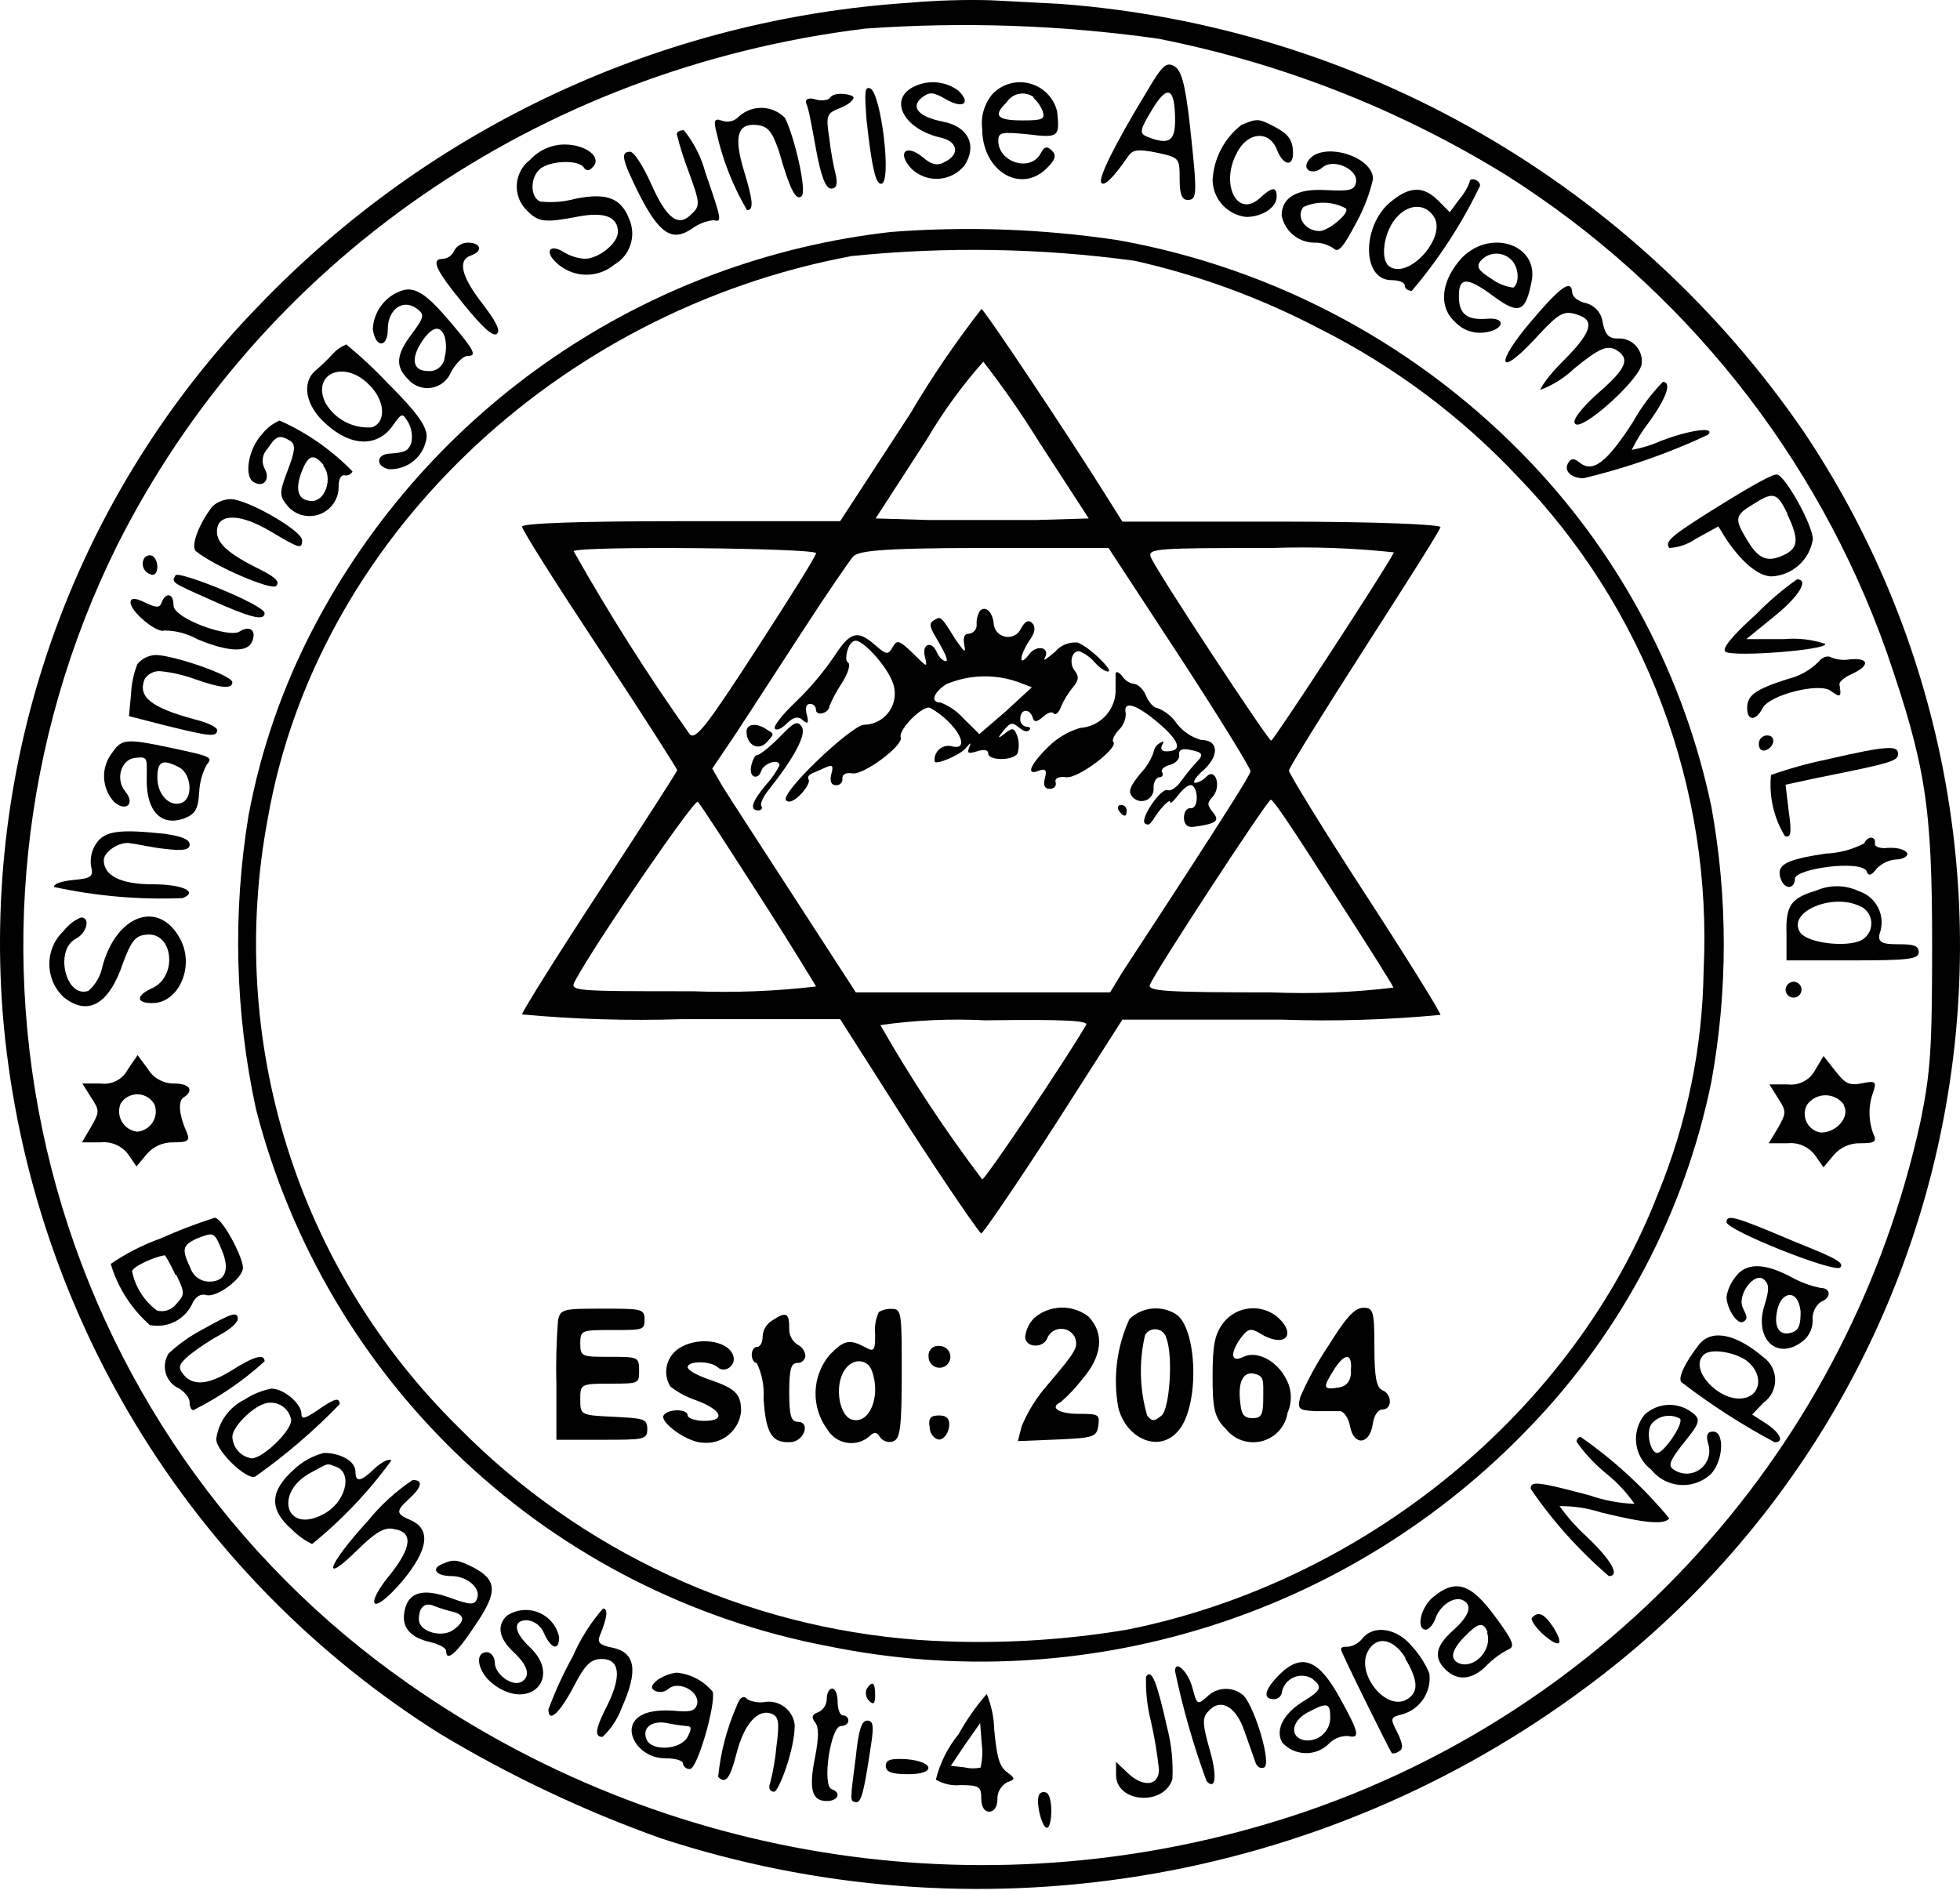 <svg width="149" height="144" viewBox="0 0 149 144" fill="none" xmlns="http://www.w3.org/2000/svg">
<path d="M69.168 0.207C50.366 1.426 32.703 9.647 19.663 23.249C12.804 30.307 7.522 38.74 4.166 47.992C0.81 57.244 -0.543 67.103 0.197 76.917C1.082 88.035 4.555 98.792 10.337 108.329C16.119 117.866 24.051 125.919 33.499 131.846C38.789 135.018 44.378 137.662 50.185 139.74C61.97 143.614 74.513 144.597 86.757 142.607C99.002 140.617 110.588 135.711 120.539 128.305C135.054 117.577 144.877 101.668 147.965 83.885C151.053 66.102 147.17 47.812 137.121 32.819C130.731 23.509 122.332 15.754 112.544 10.124C102.756 4.495 91.829 1.135 80.569 0.293L75.266 0.017C73.231 -0.034 71.196 0.03 69.168 0.207ZM88.014 2.936C97.384 4.779 106.347 8.289 114.476 13.3C127.921 21.802 138.117 34.578 143.426 49.574C146.397 58.21 146.881 61.337 146.881 71.804C146.881 79.819 146.76 81.494 146 85.243C143.345 97.421 137.556 108.696 129.207 117.951C120.858 127.206 110.237 134.121 98.395 138.012C87.161 141.697 75.222 142.71 63.527 140.971C51.833 139.232 40.705 134.789 31.029 127.994C17.598 118.615 7.976 104.729 3.913 88.859C-0.151 72.988 1.614 56.187 8.885 41.507C19.715 19.933 40.84 5.233 65.766 2.176C73.188 1.643 80.645 1.898 88.014 2.936Z" fill="#010101"/>
<path d="M87.172 6.977C84.633 11.157 83.493 13.558 83.717 13.887C83.942 14.215 84.65 13.489 85.79 11.848C86.118 11.365 86.567 11.33 87.949 11.607C89.676 11.986 89.676 12.021 89.676 13.61C89.676 14.75 89.849 15.199 90.281 15.199C91.024 15.199 91.024 14.785 90.454 9.499C90.091 6.286 89.797 5.302 89.227 5.008C88.657 4.714 88.346 4.974 87.172 6.977ZM89.331 9.171C89.331 10.76 88.83 11.037 87.206 10.397C86.602 10.138 86.636 9.896 87.569 8.359C88.761 6.355 89.331 6.649 89.331 9.171Z" fill="#010101"/>
<path d="M69.297 6.682C67.57 7.701 68.813 9.861 71.525 10.465C72.803 10.759 72.993 11.726 71.853 12.296C71.283 12.624 70.834 12.555 70.126 11.933C68.865 10.914 68.174 11.605 69.262 12.797C69.535 13.07 69.862 13.282 70.223 13.419C70.584 13.556 70.97 13.616 71.355 13.593C71.74 13.57 72.116 13.466 72.458 13.287C72.8 13.108 73.1 12.859 73.339 12.555C74.306 11.035 73.581 9.619 71.715 9.256C69.85 8.893 69.176 8.151 70.074 7.425C70.644 6.976 70.938 6.976 71.905 7.546C73.218 8.306 73.857 7.857 72.855 6.89C72.346 6.514 71.739 6.294 71.107 6.257C70.475 6.221 69.846 6.368 69.297 6.682Z" fill="#010101"/>
<path d="M75.477 7.116C75.164 7.479 74.931 7.903 74.791 8.36C74.651 8.818 74.608 9.3 74.665 9.776C74.665 13.023 77.601 14.768 79.588 12.781C80.244 12.125 80.33 11.797 79.95 11.434C79.57 11.071 79.38 11.158 79.104 11.676C78.327 13.11 75.891 12.332 75.891 10.709C75.891 10.052 76.133 10.018 78.119 10.208C80.486 10.501 80.572 10.415 80.365 8.48C80.245 7.977 79.992 7.514 79.633 7.141C79.274 6.768 78.821 6.498 78.323 6.359C77.824 6.22 77.297 6.216 76.796 6.349C76.296 6.483 75.84 6.747 75.477 7.116ZM78.568 7.444C78.87 7.716 79.106 8.053 79.259 8.428C79.467 9.068 79.259 9.154 77.722 9.154C75.77 9.154 75.477 8.791 76.53 7.772C76.635 7.608 76.771 7.468 76.932 7.358C77.093 7.249 77.274 7.174 77.464 7.137C77.655 7.099 77.851 7.101 78.041 7.142C78.231 7.183 78.41 7.262 78.568 7.375V7.444Z" fill="#010101"/>
<path d="M65.876 9.137C66.273 12.747 66.567 13.973 66.981 13.973C67.828 13.973 66.981 7.064 66.152 6.718C65.721 6.563 65.721 7.012 65.876 9.137Z" fill="#010101"/>
<path d="M63.107 7.428C62.986 7.618 62.451 7.704 61.967 7.549C61.483 7.393 61.138 7.549 61.311 7.912C61.483 8.274 61.76 9.829 62.036 11.366C62.416 13.439 62.779 14.337 63.176 14.337C63.574 14.337 63.677 14.044 63.556 13.387C63.33 12.466 63.163 11.531 63.055 10.589C62.779 8.758 62.813 8.637 63.833 8.223C64.403 8.015 64.886 7.653 64.886 7.411C64.886 7.169 63.384 6.927 63.107 7.428Z" fill="#010101"/>
<path d="M56.185 8.843C56.026 9.024 55.815 9.153 55.58 9.211C55.346 9.27 55.099 9.256 54.873 9.171C54.303 8.964 54.233 9.171 54.475 10.104C54.937 12.17 55.718 14.151 56.79 15.976C57.325 15.976 57.239 15.234 56.548 12.954C55.771 10.397 56.064 9.378 57.481 9.499C58.379 9.585 58.673 9.948 59.208 11.468C60.054 14.439 60.504 15.286 60.935 14.923C61.367 14.56 60.4 10.397 59.675 8.964C59.221 8.497 58.604 8.224 57.954 8.202C57.304 8.179 56.67 8.409 56.185 8.843Z" fill="#010101"/>
<path d="M94.375 9.497C93.729 9.998 93.199 10.632 92.82 11.356C92.442 12.081 92.224 12.878 92.182 13.694C92.194 14.392 92.461 15.061 92.932 15.576C93.402 16.091 94.044 16.417 94.738 16.493C95.964 16.493 97.053 15.767 97.053 14.955C97.053 14.143 96.69 14.213 95.757 15.076C94.03 16.614 92.752 13.971 94.03 11.622C94.842 9.998 96.5 9.894 97.07 11.38C97.519 12.554 98.296 12.727 98.296 11.656C98.296 10.585 97.899 10.153 96.794 9.583C95.688 9.013 95.55 8.996 94.375 9.497Z" fill="#010101"/>
<path d="M51.449 10.191C51.69 11.158 51.99 12.11 52.347 13.041C53.211 15.408 53.245 15.649 52.589 16.254C51.587 17.308 50.689 16.669 49.497 13.974C48.892 12.627 48.201 11.538 47.908 11.538C47.148 11.538 47.269 12.108 48.599 14.786C50.119 17.757 51.086 18.413 52.589 17.394C53.069 17.037 53.635 16.811 54.23 16.738C54.921 16.91 54.869 16.738 53.608 13.076C53.298 11.913 52.745 10.83 51.984 9.897C51.708 9.897 51.449 10.018 51.449 10.191Z" fill="#010101"/>
<path d="M40.306 12.143C40.01 12.363 39.766 12.645 39.59 12.97C39.414 13.294 39.311 13.653 39.288 14.021C39.265 14.389 39.323 14.758 39.457 15.102C39.591 15.446 39.798 15.756 40.065 16.012C40.945 16.91 41.446 16.945 43.968 16.461C45.92 16.098 46.974 16.461 46.974 17.636C46.974 18.499 45.506 19.674 44.452 19.674C43.903 19.639 43.37 19.473 42.897 19.19C41.723 18.447 41.325 19.19 42.465 20.123C43.06 20.616 43.809 20.886 44.581 20.886C45.354 20.886 46.102 20.616 46.697 20.123C47.279 19.788 47.717 19.25 47.927 18.613C48.137 17.976 48.105 17.284 47.837 16.668C47.216 15.044 46.11 14.63 43.726 15.114C42.861 15.35 41.958 15.421 41.066 15.321C40.22 14.958 40.306 13.248 41.239 12.713C42.172 12.177 44.003 12.194 44.365 12.713C44.538 12.989 44.745 13.041 45.056 12.713C45.799 11.97 44.573 10.985 42.897 10.985C42.409 10.991 41.928 11.097 41.482 11.296C41.036 11.495 40.636 11.783 40.306 12.143Z" fill="#010101"/>
<path d="M99.539 12.108C98.883 12.868 99.746 13.403 100.558 12.712C101.37 12.021 103.287 12.868 103.08 13.887C102.959 14.457 102.596 14.543 100.886 14.457C98.641 14.301 97.432 14.992 97.432 16.374C97.54 16.955 97.848 17.48 98.302 17.858C98.756 18.237 99.328 18.445 99.919 18.447C100.444 18.437 100.958 18.594 101.387 18.896C101.75 19.259 102.147 18.741 103.115 16.91C103.687 15.874 104.112 14.764 104.376 13.611C104.393 11.9 100.644 10.76 99.539 12.108ZM102.303 15.839C102.683 16.167 100.973 17.566 100.316 17.566C99.211 17.566 98.485 16.478 99.09 15.735C99.597 15.504 100.151 15.394 100.708 15.412C101.266 15.43 101.811 15.576 102.303 15.839Z" fill="#010101"/>
<path d="M111.716 13.853C111.537 14.328 111.273 14.767 110.939 15.149L110.213 16.134L109.315 15.235C108.261 14.182 107.242 14.13 105.86 15.235C103.528 16.963 103.459 21.298 105.774 21.298C106.344 21.298 106.793 21.471 106.793 21.713C106.793 21.955 107.035 22.11 107.329 22.11C109.391 19.683 111.133 17.001 112.511 14.13C112.562 13.698 111.716 13.404 111.716 13.853ZM109.021 16.496C109.971 18.051 107.121 21.229 105.653 20.279C104.91 19.83 105.152 17.809 106.05 16.669C106.949 15.529 108.296 15.356 109.021 16.496Z" fill="#010101"/>
<path d="M67.74 17.635C58.541 18.67 49.736 21.943 42.093 27.167C34.451 32.391 28.205 39.408 23.901 47.604C21.517 52.127 19.828 56.984 18.892 62.01C17.675 69.418 17.868 76.99 19.462 84.327C22.091 94.564 27.581 103.841 35.289 111.072C42.998 118.303 52.606 123.19 62.99 125.161C72.556 127.112 82.46 126.608 91.778 123.696C101.096 120.784 109.525 115.56 116.278 108.509C123.284 101.247 128.077 92.141 130.097 82.254C131.358 75.333 131.358 68.24 130.097 61.319C128.049 51.561 123.345 42.558 116.503 35.306C108.096 26.387 97.044 20.41 84.979 18.257C79.275 17.401 73.492 17.192 67.74 17.635ZM86.275 19.829C91.173 20.934 95.906 22.676 100.352 25.011C105.978 27.849 111.063 31.648 115.38 36.238C120.18 41.204 123.91 47.102 126.34 53.567C128.771 60.032 129.849 66.927 129.509 73.825C129.425 79.622 128.253 85.353 126.055 90.718C119.664 107.248 103.79 120.272 85.67 123.9C80.438 124.775 75.123 125.035 69.83 124.677C56.579 123.708 44.134 117.948 34.818 108.475C28.799 102.542 24.332 95.219 21.811 87.152C19.289 79.085 18.791 70.522 20.36 62.217C24.022 41.178 42.193 23.663 64.752 19.466C71.915 18.734 79.14 18.856 86.275 19.829Z" fill="#010101"/>
<path d="M69.173 31.487L63.87 39.623H51.779C44.178 39.623 39.688 39.778 39.688 40.037C39.688 40.296 42.33 44.459 45.595 49.399C48.86 54.339 51.485 58.468 51.485 58.554C51.485 58.64 48.842 62.751 45.595 67.709C42.348 72.666 39.688 76.915 39.688 77.123C43.707 77.492 47.745 77.614 51.779 77.485H63.87L69.052 85.621C71.954 90.112 74.476 93.774 74.597 93.774C74.718 93.774 77.24 90.112 80.141 85.621L85.323 77.52H97.415C101.449 77.659 105.487 77.537 109.506 77.157C109.506 76.95 106.898 72.752 103.719 67.864C100.541 62.976 97.985 58.796 97.985 58.589C97.985 58.381 100.593 54.184 103.719 49.313C106.846 44.442 109.506 40.262 109.506 40.072C109.506 39.882 104.79 39.657 97.415 39.657H85.323L84.097 37.705C81.212 33.093 74.856 23.576 74.614 23.489C72.629 26.035 70.812 28.706 69.173 31.487ZM78.932 33.508L82.767 39.415L78.742 39.536C76.497 39.536 72.835 39.536 70.641 39.536L66.565 39.415L70.468 33.387C71.704 31.291 73.139 29.318 74.752 27.497C76.25 29.426 77.645 31.432 78.932 33.508ZM62.039 42.058C62.039 42.265 60.001 45.513 57.479 49.399C53.817 55.047 52.884 56.308 52.435 55.825C49.255 51.339 46.309 46.692 43.608 41.903C44.04 41.488 62.039 41.661 62.039 42.058ZM89.676 49.917C92.647 54.477 95.065 58.398 95.065 58.64C95.065 58.882 93.062 62.008 90.661 65.722C88.26 69.436 85.859 73.081 85.323 73.91L84.391 75.447H65.062L60.415 68.279C57.859 64.34 55.372 60.506 54.922 59.78L54.145 58.433L56.011 55.669L61.02 47.965C62.747 45.288 64.475 42.783 64.82 42.352C65.165 41.92 66.409 41.661 74.821 41.661H84.27L89.676 49.917ZM105.965 41.989C105.637 42.801 96.845 56.274 96.637 56.308C96.43 56.343 87.897 43.405 87.483 42.352C87.241 41.695 87.897 41.661 96.689 41.661C99.773 41.553 102.861 41.663 105.93 41.989H105.965ZM57.721 68.089C60.087 71.751 62.039 74.998 62.039 74.998C58.932 75.362 55.802 75.484 52.677 75.361C43.436 75.361 43.28 75.361 43.73 74.549C45.353 71.543 52.798 60.73 53.04 60.955C53.282 61.179 55.354 64.409 57.721 68.089ZM101.336 67.795C103.823 71.63 105.896 74.929 105.93 75.084C102.853 75.456 99.751 75.577 96.655 75.447C88.709 75.447 87.241 75.361 87.413 74.877C87.776 73.91 96.361 60.799 96.603 60.799C96.845 60.799 98.883 63.96 101.336 67.795ZM82.56 77.934C80.971 80.664 74.908 89.663 74.666 89.663C71.836 85.925 69.251 82.007 66.927 77.934C69.57 77.557 72.242 77.435 74.908 77.572C81.143 77.485 82.802 77.606 82.56 77.934Z" fill="#010101"/>
<path d="M74.504 46.43C74.313 46.735 74.223 47.091 74.245 47.449C74.264 47.621 74.215 47.793 74.109 47.929C74.002 48.065 73.846 48.153 73.674 48.175C73.312 48.175 73.191 48.451 73.312 49.073C73.433 49.695 73.312 49.591 72.621 48.589C71.481 46.741 71.515 46.862 70.997 47.156C70.479 47.449 70.824 47.881 71.394 48.883C71.964 49.885 72.085 50.265 71.895 50.265C71.705 50.265 71.394 49.971 71.239 49.643C70.876 48.676 70.064 48.917 70.306 49.902C70.548 50.887 70.427 50.662 69.374 49.643C68.32 48.624 68.182 48.641 67.853 49.211C67.525 49.781 67.404 49.816 66.523 49.038C65.176 47.864 64.641 48.019 63.414 49.902C62.562 51.151 61.584 52.308 60.495 53.357C59.476 54.324 58.768 55.222 58.906 55.395C59.044 55.568 59.424 55.395 59.839 54.98C60.253 54.566 60.651 54.41 61.013 54.739C61.376 55.067 61.514 55.032 61.341 54.376C61.169 53.719 61.341 53.512 61.583 53.512C61.702 53.512 61.817 53.559 61.901 53.644C61.985 53.728 62.032 53.842 62.032 53.961C62.032 54.497 63.051 54.203 63.051 53.685C63.308 53.081 63.62 52.503 63.984 51.958C64.52 51.111 64.692 50.455 64.433 50.334C64.174 50.213 64.433 48.71 65.055 48.71C65.677 48.71 67.698 50.904 67.974 52.251C68.046 52.595 68.04 52.951 67.957 53.293C67.875 53.635 67.716 53.954 67.495 54.227C67.273 54.5 66.993 54.72 66.676 54.871C66.359 55.022 66.011 55.101 65.66 55.101C64.641 55.222 59.303 60.283 59.752 60.836C60.201 61.389 61.67 59.661 61.48 59.281C61.29 58.901 61.756 58.798 62.378 58.521C63.311 58.072 63.397 58.107 63.19 58.884C63.069 59.402 63.19 59.696 63.552 59.696C63.622 59.703 63.693 59.693 63.758 59.668C63.824 59.642 63.882 59.602 63.929 59.55C63.976 59.498 64.01 59.435 64.029 59.368C64.047 59.3 64.05 59.229 64.036 59.16C64.036 58.884 64.295 58.711 64.813 58.798C65.677 58.919 68.683 56.673 68.475 56.069C68.268 55.464 70.203 53.547 70.721 53.823C72.759 54.963 73.934 57.174 72.31 56.725C72.148 56.691 71.98 56.697 71.82 56.74C71.66 56.784 71.513 56.864 71.39 56.975C71.268 57.086 71.173 57.225 71.113 57.379C71.054 57.534 71.032 57.7 71.049 57.865C71.049 58.228 72.966 57.416 73.415 56.88C73.865 56.345 73.813 56.483 73.657 56.88C73.502 57.278 73.657 57.312 74.262 57.122C74.866 56.932 75.125 57.036 75.125 57.278C75.125 57.848 77.025 57.848 77.354 57.278C77.477 56.866 77.477 56.428 77.354 56.017C77.112 55.326 76.991 55.291 76.421 55.74C75.851 56.189 75.765 56.189 76.3 55.533C76.835 54.877 76.991 54.928 77.44 55.291C77.889 55.654 78.096 55.654 78.252 55.498C78.407 55.343 78.252 55.257 78.045 55.257C77.9 55.235 77.768 55.159 77.678 55.043C77.588 54.927 77.546 54.781 77.561 54.635C77.561 53.909 78.252 53.823 78.494 54.514C78.615 54.928 78.787 54.928 79.271 54.514C79.755 54.099 79.996 54.099 80.117 54.255C80.238 54.41 80.532 54.134 80.653 53.737C80.883 53.208 81.185 52.714 81.551 52.268C82.035 51.698 82.035 51.405 81.672 50.956C81.309 50.507 81.396 49.505 82.035 49.505C82.513 49.695 82.935 50.005 83.261 50.403C83.71 50.886 84.194 51.163 84.315 51.008C84.436 50.852 82.968 49.28 81.914 48.848C81.589 48.821 81.262 48.873 80.961 48.999C80.66 49.125 80.394 49.322 80.186 49.574C79.582 50.075 79.254 50.316 79.427 50.023C79.876 49.211 78.805 48.969 78.235 49.746C77.423 50.8 77.475 49.902 78.235 48.727C78.684 48.123 78.753 47.674 78.477 47.38C78.2 47.086 77.906 47.225 77.613 47.795C77.511 48.014 77.34 48.193 77.126 48.303C76.912 48.414 76.666 48.451 76.429 48.407C76.192 48.364 75.976 48.243 75.815 48.063C75.654 47.883 75.557 47.655 75.54 47.415C75.471 46.551 74.935 46.016 74.504 46.43ZM77.354 51.837L78.442 52.251L76.456 54.082L74.452 55.809L73.225 54.6C72.753 54.071 72.16 53.663 71.498 53.408C70.721 53.408 70.928 52.683 71.913 52.027C73.64 51.29 75.579 51.222 77.354 51.837Z" fill="#010101"/>
<path d="M84.806 51.23C84.806 51.42 84.806 52.077 84.806 52.647C84.761 53.347 84.463 54.007 83.967 54.502C83.471 54.998 82.811 55.297 82.112 55.342C81.208 55.611 80.383 56.097 79.71 56.758C78.242 58.192 77.983 59.003 78.985 58.589C79.503 58.399 79.59 58.589 79.434 59.159C79.279 59.729 79.434 59.971 79.797 59.971C80.16 59.971 80.332 59.729 80.246 59.453C80.16 59.176 80.522 59.003 81.058 59.09C81.956 59.211 85.082 56.844 84.633 56.395C84.513 56.274 84.72 55.86 85.048 55.497C85.214 55.338 85.347 55.148 85.439 54.938C85.531 54.727 85.58 54.5 85.583 54.271C85.342 53.217 86.343 53.511 88.019 54.927C89.695 56.343 89.936 57.121 88.675 57.121C88.313 57.121 88.192 56.931 88.347 56.637C88.503 56.343 88.468 56.309 88.192 56.482C88.055 56.552 87.938 56.655 87.85 56.781C87.763 56.908 87.708 57.054 87.691 57.207C87.47 57.814 87.123 58.368 86.672 58.831C85.912 59.781 85.739 60.178 86.067 60.558C86.192 60.715 86.364 60.826 86.558 60.875C86.753 60.924 86.957 60.909 87.142 60.83C87.326 60.752 87.479 60.615 87.579 60.441C87.678 60.267 87.717 60.066 87.691 59.867C87.691 59.47 87.898 59.09 88.14 59.09C88.184 59.096 88.23 59.089 88.27 59.069C88.311 59.05 88.345 59.018 88.367 58.979C88.389 58.94 88.399 58.895 88.396 58.85C88.392 58.805 88.375 58.762 88.347 58.727C88.226 58.52 88.468 58.278 88.917 58.157C89.366 58.036 89.695 57.708 89.643 57.38C89.591 57.052 89.815 56.896 90.334 56.983C91.474 57.19 91.56 57.345 90.904 58.002C90.499 58.454 90.119 58.927 89.763 59.418C89.453 59.867 89.004 60.161 88.762 60.074C88.261 59.867 86.637 62.268 87.034 62.596C87.432 62.925 87.604 62.32 88.088 61.698C88.572 61.076 88.952 60.765 88.952 60.973C88.952 61.18 89.228 60.886 89.608 60.403C89.988 59.919 90.42 59.591 90.627 59.712C91.145 60.074 91.076 61.543 90.506 61.439C90.213 61.439 90.005 61.715 90.005 62.164C90.005 62.614 90.213 62.942 90.783 62.855C92.51 62.614 92.734 62.406 92.216 61.767C91.698 61.128 91.802 61.024 92.216 60.541C92.855 59.763 92.406 58.347 91.715 59.038C91.493 59.287 91.196 59.456 90.869 59.522C90.627 59.522 90.869 59.072 91.508 58.537C92.734 57.397 92.614 56.257 91.318 56.257C90.596 56.056 89.956 55.633 89.487 55.048C89.121 54.49 88.589 54.062 87.967 53.822C87.725 53.822 87.328 53.407 87.121 52.889C86.913 52.37 86.464 51.99 86.188 51.99C86.002 51.959 85.825 51.886 85.67 51.779C85.515 51.672 85.385 51.532 85.29 51.369C85.048 51.11 84.841 50.989 84.806 51.23Z" fill="#010101"/>
<path d="M59.239 56.067C58.462 56.844 57.685 57.449 57.512 57.414C57.339 57.38 56.786 58.675 57.27 59.003C57.477 59.124 57.754 59.003 57.875 58.589C58.116 57.984 59.256 57.656 59.256 58.192C58.984 58.725 58.642 59.218 58.237 59.66C57.149 60.955 56.942 61.612 57.667 61.612C57.875 61.612 57.995 61.439 57.875 61.283C57.754 61.128 58.047 60.506 58.496 59.971C60.397 57.57 61.295 55.86 60.967 55.29C60.638 54.72 60.327 54.927 59.239 56.067Z" fill="#010101"/>
<path d="M56.752 55.619C56.752 56.639 57.65 57.122 58.289 56.431C58.928 55.74 58.825 55.792 58.289 55.464C57.529 54.928 56.752 55.015 56.752 55.619Z" fill="#010101"/>
<path d="M85.044 61.612C85.165 61.82 85.372 62.01 85.493 62.01C85.614 62.01 85.649 61.82 85.649 61.612C85.649 61.555 85.637 61.498 85.614 61.445C85.591 61.393 85.558 61.345 85.515 61.306C85.473 61.267 85.423 61.237 85.369 61.219C85.314 61.2 85.257 61.193 85.2 61.198C85.01 61.198 84.923 61.37 85.044 61.612Z" fill="#010101"/>
<path d="M42.419 100.391C42.292 102.058 42.251 103.73 42.298 105.401V109.46H45.753C48.931 109.46 49.207 109.46 49.207 108.648C49.207 107.836 48.879 107.836 46.685 107.715C44.164 107.594 44.112 107.594 44.112 106.42C44.112 105.245 44.112 105.193 46.357 105.193C48.603 105.193 48.586 105.193 48.586 104.174C48.586 103.155 48.465 103.155 46.357 103.155C44.25 103.155 44.112 103.155 44.112 102.136C44.112 101.117 44.233 101.117 46.565 101.117C48.897 101.117 49 101.117 49 100.305C49 99.493 48.724 99.493 45.787 99.493C42.851 99.493 42.592 99.51 42.419 100.391Z" fill="#010101"/>
<path d="M66.806 99.752C66.56 100.293 66.465 100.89 66.53 101.48C66.53 102.689 66.444 102.81 65.752 102.413C64.561 101.791 64.163 101.877 63.058 103.017C62.4 103.807 62.026 104.795 61.998 105.823C61.97 106.851 62.288 107.858 62.902 108.683C63.056 108.942 63.264 109.165 63.511 109.336C63.758 109.508 64.04 109.625 64.336 109.679C64.632 109.733 64.937 109.723 65.229 109.65C65.521 109.576 65.794 109.441 66.029 109.253C66.443 108.838 66.651 108.838 66.892 109.253C67.005 109.41 67.164 109.526 67.348 109.585C67.531 109.644 67.729 109.643 67.912 109.581C68.43 109.374 68.551 108.527 68.551 104.399C68.551 99.908 68.551 99.511 67.825 99.511C67.469 99.484 67.113 99.568 66.806 99.752ZM66.271 104.192C67.013 106.144 66.081 108.389 64.699 107.906C63.87 107.577 63.472 105.695 64.043 104.451C64.612 103.207 65.908 103.224 66.271 104.192Z" fill="#010101"/>
<path d="M78.623 100.2C78.239 100.587 77.996 101.092 77.932 101.633C77.932 102.48 79.383 102.566 79.659 101.633C79.758 101.449 79.905 101.295 80.085 101.188C80.264 101.081 80.469 101.024 80.678 101.024C80.887 101.024 81.092 101.081 81.272 101.188C81.451 101.295 81.598 101.449 81.697 101.633C81.991 102.411 81.87 102.652 79.659 105.261C78.826 106.197 78.154 107.265 77.672 108.422L77.379 109.562L80.35 109.441C83.131 109.32 83.373 109.251 83.494 108.387C83.615 107.524 83.494 107.489 81.991 107.489C80.488 107.489 79.745 107.005 80.644 106.591C81.241 106.07 81.785 105.492 82.267 104.863C83.77 103.136 83.995 101.409 82.751 100.096C82.156 99.635 81.421 99.393 80.668 99.412C79.916 99.431 79.193 99.709 78.623 100.2Z" fill="#010101"/>
<path d="M85.857 100.286C84.895 102.387 84.599 104.732 85.011 107.006C85.615 109.407 88.103 110.46 89.519 108.837C91.246 107.006 91.039 100.822 89.329 99.872C88.785 99.551 88.15 99.418 87.523 99.493C86.896 99.568 86.311 99.847 85.857 100.286ZM88.673 101.755C89.191 103.102 88.915 107.092 88.31 107.61C87.706 108.128 87.533 108.025 87.204 107.61C86.629 105.619 86.576 103.513 87.049 101.495C87.138 101.341 87.272 101.218 87.433 101.142C87.594 101.065 87.774 101.04 87.95 101.068C88.126 101.096 88.289 101.176 88.418 101.299C88.547 101.422 88.636 101.58 88.673 101.755Z" fill="#010101"/>
<path d="M93.028 100.528C92.337 101.426 92.182 102.256 92.182 104.639C92.182 107.023 92.302 107.783 93.183 108.629C93.501 109.037 93.931 109.343 94.42 109.509C94.909 109.675 95.436 109.694 95.936 109.563C96.436 109.433 96.887 109.159 97.233 108.775C97.579 108.391 97.804 107.914 97.882 107.403C98.058 107.003 98.142 106.569 98.127 106.132C98.112 105.695 97.999 105.268 97.795 104.881C97.105 103.465 95.55 102.653 94.531 103.154C93.512 103.655 93.512 102.826 94.375 101.651C94.894 100.995 95.101 100.96 95.792 101.375C97.623 102.515 98.642 101.53 97.139 100.148C96.846 99.899 96.506 99.711 96.139 99.594C95.773 99.478 95.386 99.437 95.004 99.472C94.62 99.508 94.248 99.619 93.909 99.801C93.57 99.982 93.27 100.229 93.028 100.528ZM96.034 106.194C96.034 107.541 95.913 107.818 95.222 107.818C94.531 107.818 94.375 107.489 94.289 106.678C94.082 105.088 94.496 104.277 95.308 104.432C96.12 104.587 96.034 104.967 96.034 106.194Z" fill="#010101"/>
<path d="M100.977 102.325C100.154 103.548 99.443 104.843 98.852 106.194C98.61 107.127 98.731 107.213 99.957 107.282C100.718 107.282 101.581 107.282 101.858 107.282C102.134 107.282 102.514 107.766 102.635 108.457C102.928 109.96 104.138 109.839 104.362 108.249C104.449 107.645 104.725 107.161 105.088 107.161C105.865 107.161 105.83 105.969 105.088 105.693C104.639 105.486 104.483 104.708 104.483 102.428C104.483 99.699 104.397 99.423 103.654 99.423C102.911 99.423 102.186 100.39 100.977 102.325ZM102.704 104.242C102.704 105.054 102.324 105.417 101.685 105.503C100.579 105.658 100.545 105.503 101.391 104.156C102.238 102.808 102.842 102.843 102.687 104.242H102.704Z" fill="#010101"/>
<path d="M58.703 100.392C58.494 100.516 58.318 100.689 58.192 100.897C58.065 101.105 57.992 101.341 57.978 101.584C57.978 102.033 57.805 102.396 57.563 102.396C57.321 102.396 57.148 102.672 57.148 103C57.148 103.328 57.321 103.622 57.529 103.622C57.928 104.455 58.106 105.377 58.047 106.299C58.219 109.063 58.703 109.754 60.206 109.633C61.19 109.478 61.588 108.096 60.655 108.096C60.137 108.096 59.998 107.612 59.998 105.85C59.998 104.088 60.137 103.622 60.62 103.622C60.697 103.624 60.774 103.611 60.846 103.584C60.919 103.557 60.985 103.515 61.041 103.462C61.097 103.409 61.142 103.346 61.174 103.275C61.205 103.205 61.223 103.129 61.225 103.052C61.203 102.874 61.136 102.704 61.03 102.559C60.925 102.414 60.783 102.298 60.62 102.223C60.415 102.086 60.249 101.898 60.14 101.676C60.03 101.455 59.982 101.208 59.998 100.962C59.998 99.805 59.757 99.684 58.703 100.392Z" fill="#010101"/>
<path d="M51.535 102.565C51.095 102.879 50.792 103.348 50.686 103.878C50.58 104.407 50.68 104.957 50.965 105.416C51.532 105.856 52.168 106.201 52.847 106.435C54.868 107.16 55.248 108.024 53.538 108.024C52.847 108.024 52.278 107.817 52.278 107.609C52.278 107.091 50.757 107.091 50.447 107.609C50.136 108.127 52.278 109.682 53.452 109.682C53.799 109.715 54.15 109.679 54.483 109.577C54.817 109.474 55.126 109.306 55.395 109.083C55.663 108.859 55.884 108.585 56.046 108.276C56.208 107.967 56.306 107.629 56.337 107.281C56.337 105.934 55.888 105.554 53.815 104.846C52.968 104.552 52.278 104.155 52.278 103.947C52.278 103.446 54.005 103.446 54.557 103.947C55.11 104.448 56.008 103.792 55.732 103.049C55.352 101.875 52.917 101.581 51.535 102.565Z" fill="#010101"/>
<path d="M70.592 103.139C70.588 103.304 70.635 103.467 70.724 103.606C70.814 103.745 70.943 103.854 71.096 103.919C71.248 103.984 71.416 104.002 71.578 103.97C71.741 103.939 71.89 103.859 72.007 103.742C72.124 103.625 72.203 103.476 72.235 103.314C72.266 103.151 72.248 102.983 72.183 102.831C72.119 102.679 72.01 102.549 71.871 102.46C71.732 102.37 71.569 102.324 71.404 102.327C71.294 102.313 71.182 102.324 71.077 102.36C70.972 102.396 70.877 102.455 70.798 102.534C70.72 102.612 70.661 102.707 70.625 102.812C70.589 102.917 70.578 103.029 70.592 103.139Z" fill="#010101"/>
<path d="M70.675 108.51C70.675 109.045 71.089 109.442 71.4 109.442C71.711 109.442 72.057 109.045 72.143 108.51C72.229 107.974 72.057 107.611 71.4 107.611C70.744 107.611 70.554 107.819 70.675 108.51Z" fill="#010101"/>
<path d="M34.521 19.069C34.452 19.233 34.34 19.375 34.197 19.482C34.054 19.588 33.886 19.654 33.709 19.674C32.725 19.674 33.053 20.451 35.247 23.128C36.646 24.856 37.492 25.65 37.786 25.374C38.079 25.098 37.613 24.32 36.68 23.094C35.091 21.055 34.763 19.795 35.782 19.432C36.801 19.069 36.508 18.447 35.575 18.447C35.359 18.446 35.148 18.503 34.962 18.613C34.777 18.722 34.624 18.88 34.521 19.069Z" fill="#010101"/>
<path d="M111.146 19.586C109.557 21.314 109.315 23.3 110.611 24.475C110.883 24.769 111.22 24.995 111.594 25.136C111.969 25.277 112.372 25.328 112.77 25.287C114.325 25.131 114.601 24.112 113.064 24.233C111.526 24.354 110.905 23.905 110.905 22.506C110.905 21.106 111.475 20.985 113.513 22.506C115.551 24.026 115.983 23.645 116.432 21.4C117.002 18.619 113.34 17.358 111.146 19.586ZM114.895 19.759C115.465 20.329 115.534 21.486 115.05 21.866C114.463 21.796 113.904 21.576 113.426 21.227C112.373 20.571 112.2 20.277 112.563 19.828C112.707 19.663 112.883 19.529 113.081 19.436C113.279 19.342 113.495 19.29 113.714 19.284C113.933 19.277 114.151 19.316 114.354 19.398C114.557 19.48 114.741 19.603 114.895 19.759Z" fill="#010101"/>
<path d="M30.501 22.109C29.894 22.325 29.364 22.715 28.98 23.232C28.596 23.749 28.373 24.368 28.342 25.011C28.532 26.48 29.482 26.48 29.482 25.011C29.482 23.543 30.622 22.68 31.675 23.457C32.28 23.906 32.28 24.079 31.313 25.374C30.086 26.998 30.052 27.861 31.019 28.829C31.235 29.081 31.513 29.274 31.825 29.388C32.138 29.502 32.474 29.534 32.802 29.48C33.13 29.426 33.439 29.289 33.699 29.081C33.958 28.873 34.16 28.602 34.284 28.293C34.647 27.637 35.217 27.067 35.51 27.067C36.27 27.067 36.115 26.704 34.318 24.579C32.522 22.455 31.589 21.712 30.501 22.109ZM33.8 25.564C33.94 26.096 33.94 26.656 33.8 27.188C33.765 27.492 33.611 27.771 33.372 27.962C33.132 28.153 32.827 28.241 32.522 28.207C31.347 28.207 31.192 27.222 32.159 25.84C32.902 24.804 33.472 24.718 33.8 25.581V25.564Z" fill="#010101"/>
<path d="M116.43 24.388C113.667 27.618 113.822 28.827 116.638 25.821C118.589 23.697 118.883 23.541 120.092 23.99C121.301 24.439 120.818 25.459 118.831 27.445C117.76 28.499 117.104 29.466 117.104 29.639C118.062 29.276 118.938 28.724 119.678 28.015C121.578 26.46 122.113 26.288 122.77 26.547C123.979 27.238 123.702 27.963 121.457 29.915C120.248 30.986 119.505 31.953 119.729 32.195C120.127 32.938 124.808 28.741 124.808 27.601C124.829 27.35 124.795 27.098 124.709 26.863C124.622 26.627 124.485 26.413 124.308 26.235C124.13 26.057 123.916 25.921 123.68 25.834C123.444 25.748 123.193 25.714 122.942 25.735C122.286 25.735 122.009 25.407 121.837 24.509C121.795 24.162 121.648 23.835 121.417 23.573C121.186 23.311 120.88 23.125 120.541 23.04C119.971 22.919 119.522 22.557 119.522 22.229C119.453 21.227 118.71 21.71 116.43 24.388Z" fill="#010101"/>
<path d="M25.322 26.877C24.916 27.323 24.484 27.744 24.026 28.137C22.886 29.07 23.214 30.867 24.803 32.248C26.703 33.976 28.673 33.976 29.813 32.421C30.573 31.35 30.573 31.35 31.074 32.179C31.305 32.644 31.372 33.174 31.264 33.682C31.022 34.287 30.814 34.408 29.536 34.494C28.604 34.58 28.552 35.427 29.536 35.669C30.245 35.708 30.941 35.473 31.481 35.014C32.021 34.554 32.364 33.904 32.438 33.199C32.438 32.369 31.661 31.316 29.502 29.157C28.507 28.099 27.446 27.107 26.323 26.186C25.944 26.341 25.602 26.577 25.322 26.877ZM28.051 29.243C29.277 30.418 29.398 32.128 28.258 32.49C27.548 32.542 26.838 32.391 26.211 32.055C25.584 31.718 25.066 31.21 24.717 30.59C23.698 28.345 26.22 27.36 28.051 29.243Z" fill="#010101"/>
<path d="M124.133 32.092C122.129 35.184 121.075 35.995 120.056 35.149C119.693 34.855 119.451 34.821 119.244 35.149C118.83 35.754 119.4 36.358 120.384 36.358C123.638 35.582 126.804 34.477 129.833 33.059C130.472 32.42 128.52 32.661 126.292 33.508C125.575 33.831 124.82 34.063 124.046 34.199C124.412 33.454 124.851 32.748 125.359 32.092C126.741 30.174 127.086 29.034 126.413 29.034C125.519 29.947 124.752 30.975 124.133 32.092Z" fill="#010101"/>
<path d="M19.905 33.025C18.886 34.131 18.523 36.204 19.283 36.653C20.043 37.102 20.544 36.445 20.147 35.685C20.001 35.435 19.942 35.143 19.98 34.856C20.017 34.568 20.149 34.301 20.354 34.096C20.993 33.112 21.252 33.025 22.081 33.526C22.479 33.803 22.444 34.252 21.874 35.755C21.218 37.482 21.218 37.672 21.874 38.484C22.175 38.826 22.575 39.066 23.018 39.173C23.461 39.279 23.927 39.246 24.35 39.078C24.774 38.909 25.135 38.614 25.384 38.233C25.634 37.851 25.759 37.402 25.743 36.946C25.743 36.446 25.933 36.083 26.175 36.135C26.297 36.163 26.424 36.15 26.537 36.096C26.65 36.043 26.742 35.953 26.797 35.841C25.213 34.209 23.331 32.895 21.252 31.972C20.722 32.204 20.259 32.567 19.905 33.025ZM24.586 35.426C25.311 36.325 24.741 38.086 23.722 38.086C22.703 38.086 22.392 37.309 22.91 35.927C23.429 34.545 23.843 34.459 24.586 35.34V35.426Z" fill="#010101"/>
<path d="M131.096 38.207C127.14 40.66 126.501 41.144 126.899 41.662C127.618 41.622 128.312 41.383 128.902 40.971L130.63 40.021L131.234 41.005C132.409 42.733 133.67 43.821 134.689 43.821C135.453 43.779 136.18 43.477 136.749 42.965C137.318 42.453 137.694 41.761 137.815 41.005C137.815 39.9 135.656 36.082 135.086 36.082C134.81 35.996 133.082 36.981 131.096 38.207ZM135.863 39.071C136.744 40.936 136.71 41.593 135.777 42.111C134.43 42.802 133.739 42.56 132.892 41.178C131.822 39.451 131.873 39.192 133.203 38.38C134.81 37.343 135.086 37.43 135.863 39.019V39.071Z" fill="#010101"/>
<path d="M16.161 38.484C15.107 39.831 14.434 41.61 14.934 41.938C16.368 43.078 20.635 44.909 20.997 44.547C21.36 44.184 20.756 43.769 19.408 43.113C17.094 41.938 16.316 41.127 16.524 40.107C16.731 39.088 18.251 39.036 20.479 40.349C22.707 41.662 22.967 41.817 22.967 41.075C22.967 40.332 18.769 37.948 17.543 37.948C17.033 37.958 16.544 38.148 16.161 38.484Z" fill="#010101"/>
<path d="M10.943 42.473C10.88 42.595 10.848 42.73 10.85 42.867C10.851 43.003 10.885 43.138 10.95 43.258C11.014 43.379 11.107 43.482 11.22 43.559C11.333 43.636 11.463 43.684 11.599 43.7C12.083 43.7 12.083 42.594 11.599 42.266C11.484 42.21 11.352 42.2 11.229 42.239C11.107 42.278 11.005 42.361 10.943 42.473Z" fill="#010101"/>
<path d="M13.343 43.733C13.015 44.303 13.015 44.268 16.193 45.684C19.009 46.945 20.114 47.239 20.114 46.617C20.114 45.995 13.637 43.387 13.343 43.733Z" fill="#010101"/>
<path d="M133.533 46.67C131.615 48.398 130.855 49.348 131.183 49.555C131.874 49.97 139.025 49.4 138.749 48.95C137.754 48.618 136.702 48.495 135.657 48.588H132.755L134.88 46.86C136.711 45.392 137.574 44.045 136.607 44.045C135.505 44.825 134.476 45.704 133.533 46.67Z" fill="#010101"/>
<path d="M9.926 45.809C9.926 46.5 11.93 48.176 12.499 47.934C13.371 47.94 14.226 48.166 14.987 48.59C17.302 49.557 18.804 49.644 19.167 48.78C19.53 47.916 18.977 47.519 18.2 48.02C17.422 48.521 13.19 47.036 13.19 46.017C13.19 44.997 12.534 45.084 12.292 45.809C12.137 46.224 11.878 46.224 11.031 45.809C10.185 45.395 9.926 45.481 9.926 45.809Z" fill="#010101"/>
<path d="M10.442 50.489C10.152 51.234 9.989 52.022 9.958 52.821L9.803 54.444L12.636 55.17C15.935 55.982 16.505 56.068 16.505 55.498C16.505 55.291 15.779 54.928 14.777 54.686C11.444 53.788 10.459 52.959 10.995 51.629C11.121 51.434 11.296 51.276 11.502 51.17C11.707 51.064 11.938 51.014 12.169 51.024C13.072 51.116 13.959 51.319 14.812 51.629C16.764 52.32 17.662 52.406 17.662 51.871C17.662 51.335 13.136 49.798 11.841 49.798C11.572 49.807 11.308 49.874 11.067 49.993C10.826 50.112 10.613 50.281 10.442 50.489Z" fill="#010101"/>
<path d="M138.261 50.297C137.626 50.939 136.825 51.394 135.947 51.61C133.39 52.422 132.82 52.871 132.82 53.838C132.82 54.805 133.459 54.857 133.995 53.838C134.53 52.819 138.313 51.869 139.177 52.525C140.041 53.181 139.954 52.819 139.833 52.007C139.833 51.834 140.231 51.471 140.801 51.23C142.148 50.608 142.113 50.003 140.68 50.124C140.13 50.225 139.563 50.153 139.056 49.917C138.78 49.882 138.503 50.003 138.261 50.297Z" fill="#010101"/>
<path d="M133.707 56.551C133.707 56.931 133.897 57.121 134.191 57.052C134.916 56.811 135.037 55.912 134.346 55.912C134.262 55.91 134.178 55.925 134.099 55.956C134.02 55.987 133.949 56.034 133.889 56.094C133.829 56.154 133.782 56.225 133.751 56.304C133.72 56.383 133.705 56.467 133.707 56.551Z" fill="#010101"/>
<path d="M8.543 57.207C8.114 57.743 7.889 58.416 7.912 59.103C7.934 59.791 8.201 60.447 8.664 60.955C9.563 61.767 10.305 61.111 9.528 60.178C8.751 59.245 9.2 57.742 10.254 57.621C11.307 57.5 11.152 57.621 11.152 59.349C11.152 61.681 12.257 62.803 13.915 62.251C14.814 61.922 15.055 61.594 15.142 60.247C15.173 59.511 15.368 58.791 15.712 58.139C16.195 57.569 16.126 57.518 12.862 56.827C9.597 56.136 9.234 56.188 8.543 57.207ZM13.639 58.347C14.572 58.882 14.693 60.713 13.794 61.041C12.896 61.37 11.963 60.42 11.963 59.124C11.963 57.829 12.378 57.69 13.639 58.347Z" fill="#010101"/>
<path d="M138.866 57.742C137.431 58.038 136.017 58.431 134.634 58.916C134.469 60.539 134.839 62.17 135.688 63.563C136.137 63.718 136.223 63.356 135.981 61.68L135.739 59.659L138.054 59.158C143.91 57.984 144.29 57.863 144.29 57.293C144.29 56.723 143.72 56.602 138.866 57.742Z" fill="#010101"/>
<path d="M7.32 64.119C6.973 64.623 6.831 65.241 6.922 65.846C7.13 66.658 6.922 66.779 5.575 66.9C4.729 66.986 4.072 67.176 4.107 67.435C7.317 68.129 10.602 68.414 13.883 68.281C15.11 67.798 13.883 67.228 11.569 67.228C9.254 67.228 7.89 66.606 7.89 65.397C7.89 64.706 9.237 63.877 10.014 64.136C10.308 64.136 11.396 64.412 12.502 64.533C13.918 64.706 14.419 64.62 14.419 64.205C14.419 63.791 13.711 63.566 12.536 63.393C9.116 63.03 7.976 63.151 7.32 64.119Z" fill="#010101"/>
<path d="M141.717 64.118C140.813 64.589 139.816 64.855 138.798 64.895C135.775 65.344 135.05 65.742 135.343 66.726C135.637 67.711 136.449 67.59 136.449 66.812C136.449 66.035 141.493 65.344 141.907 66.242C142.028 66.64 142.27 66.571 142.667 66.035C143.056 65.634 143.578 65.388 144.135 65.344C144.584 65.344 144.999 65.137 144.999 64.93C144.999 64.722 144.464 64.36 143.272 64.481C142.857 64.481 142.529 64.36 142.529 64.17C142.65 63.531 141.959 63.531 141.717 64.118Z" fill="#010101"/>
<path d="M138.056 67.711C136.138 68.281 135.741 68.851 135.81 71.01V73.014H140.819C145.051 73.014 145.863 72.927 145.863 72.392C145.863 71.856 145.414 71.787 144.274 71.787C143.134 71.787 142.719 71.666 142.892 70.975C143.006 70.663 143.056 70.33 143.039 69.998C143.022 69.665 142.939 69.34 142.794 69.04C142.649 68.741 142.446 68.473 142.195 68.254C141.945 68.034 141.653 67.867 141.337 67.763C140.826 67.518 140.269 67.387 139.702 67.378C139.136 67.37 138.574 67.483 138.056 67.711ZM141.51 68.937C141.719 69.052 141.896 69.217 142.025 69.417C142.155 69.616 142.234 69.845 142.254 70.082C142.275 70.32 142.236 70.558 142.143 70.777C142.049 70.996 141.903 71.189 141.717 71.338C140.819 72.115 137.347 71.753 136.829 70.854C135.862 69.3 139.403 67.832 141.476 68.937H141.51Z" fill="#010101"/>
<path d="M4.844 70.769C4.498 71.092 4.223 71.483 4.035 71.916C3.847 72.35 3.75 72.818 3.75 73.291C3.75 73.763 3.847 74.231 4.035 74.665C4.223 75.099 4.498 75.49 4.844 75.813C6.675 77.281 8.298 76.383 9.369 73.17C9.974 71.546 10.302 71.132 11.097 71.062C13.169 70.803 13.532 74.224 11.58 75.122C10.319 75.692 10.319 76.262 11.58 76.262C13.567 76.262 14.793 73.532 13.739 71.46C12.15 68.368 8.851 69.473 7.78 73.498C7.64 74.208 7.27 74.852 6.726 75.329C4.999 75.933 4.118 72.237 5.759 71.373C6.605 70.942 6.899 69.75 6.156 69.75C5.637 69.969 5.185 70.32 4.844 70.769Z" fill="#010101"/>
<path d="M135.742 75.239C135.742 75.359 135.778 75.476 135.844 75.575C135.911 75.675 136.005 75.752 136.115 75.798C136.226 75.844 136.347 75.856 136.465 75.832C136.582 75.809 136.69 75.751 136.774 75.667C136.859 75.582 136.916 75.475 136.94 75.357C136.963 75.24 136.951 75.118 136.905 75.008C136.86 74.897 136.782 74.803 136.683 74.737C136.583 74.67 136.466 74.635 136.347 74.635C136.188 74.639 136.036 74.704 135.924 74.817C135.812 74.929 135.747 75.08 135.742 75.239Z" fill="#010101"/>
<path d="M9.737 81.269C9.549 81.65 9.246 81.961 8.87 82.16C8.495 82.358 8.067 82.433 7.647 82.375H6.265L6.921 83.429C7.578 84.413 7.578 84.534 6.921 85.674L6.23 86.849H7.647C8.043 86.808 8.443 86.868 8.809 87.026C9.175 87.183 9.494 87.431 9.737 87.747L10.376 88.68L11.153 87.747C11.404 87.454 11.717 87.221 12.07 87.066C12.423 86.91 12.806 86.836 13.192 86.849C14.28 86.849 14.453 86.728 14.211 86.123C13.589 84.741 13.52 83.67 13.969 83.429C14.781 82.893 14.418 82.375 13.226 82.375C12.828 82.379 12.435 82.279 12.087 82.085C11.738 81.891 11.447 81.61 11.24 81.269L10.462 80.216L9.737 81.269ZM11.758 83.999C11.835 84.221 11.861 84.457 11.832 84.691C11.804 84.924 11.722 85.148 11.594 85.344C11.465 85.541 11.293 85.706 11.091 85.826C10.889 85.946 10.662 86.018 10.428 86.037C10.191 86.009 9.963 85.927 9.762 85.797C9.562 85.666 9.394 85.492 9.272 85.286C9.15 85.081 9.077 84.85 9.059 84.612C9.041 84.373 9.078 84.134 9.167 83.912C9.304 83.686 9.498 83.501 9.73 83.375C9.962 83.249 10.224 83.187 10.488 83.196C10.752 83.205 11.008 83.284 11.232 83.425C11.455 83.566 11.637 83.764 11.758 83.999Z" fill="#010101"/>
<path d="M137.967 81.389C137.767 81.751 137.462 82.046 137.093 82.234C136.723 82.421 136.306 82.494 135.895 82.442H134.513L135.169 83.496C135.808 84.481 135.808 84.602 135.169 85.742L134.461 86.916H135.895C136.288 86.876 136.685 86.938 137.048 87.095C137.411 87.252 137.727 87.5 137.967 87.814L138.624 88.747L139.401 87.814C139.652 87.522 139.965 87.289 140.318 87.133C140.671 86.978 141.054 86.904 141.439 86.916C142.528 86.916 142.7 86.795 142.407 86.191C142.027 85.165 142.027 84.038 142.407 83.012C142.666 82.235 142.579 82.149 141.56 82.356C140.541 82.563 140.265 82.356 139.522 81.423L138.624 80.283L137.967 81.389ZM140.161 84.031C140.662 84.878 139.643 86.104 138.434 86.104C138.202 86.072 137.982 85.984 137.792 85.848C137.602 85.711 137.448 85.53 137.344 85.321C137.241 85.111 137.19 84.88 137.196 84.646C137.202 84.412 137.265 84.183 137.38 83.98C137.539 83.761 137.748 83.582 137.988 83.459C138.229 83.335 138.496 83.27 138.766 83.269C139.037 83.267 139.304 83.329 139.546 83.449C139.789 83.57 139.999 83.746 140.161 83.962V84.031Z" fill="#010101"/>
<path d="M12.166 94.172C10.84 94.648 9.58 95.293 8.418 96.09C8.952 97.887 9.981 99.498 11.389 100.736C12.025 100.866 12.686 100.781 13.268 100.493C13.85 100.205 14.319 99.731 14.602 99.147C14.844 98.577 15.258 98.335 15.673 98.456C16.433 98.698 18.471 97.195 18.471 96.383C18.471 95.572 16.882 92.549 16.312 92.583C14.901 93.035 13.517 93.566 12.166 94.172ZM16.847 95.002C17.504 96.539 17.124 97.437 15.915 97.437C15.599 97.437 15.292 97.339 15.035 97.156C14.778 96.973 14.585 96.716 14.481 96.418C13.79 94.95 13.876 94.691 14.93 94.172C16.277 93.654 16.277 93.654 16.847 95.002ZM13.393 96.902C14.084 98.335 14.049 98.422 13.393 99.147C13.224 99.365 12.994 99.527 12.732 99.614C12.471 99.7 12.19 99.706 11.924 99.631C10.955 98.904 10.285 97.847 10.042 96.66C10.042 96.332 11.631 95.572 12.529 95.433C12.529 95.399 12.944 96.055 13.341 96.936L13.393 96.902Z" fill="#010101"/>
<path d="M131.252 92.912C131.252 93.534 139.405 96.781 139.889 96.367C140.372 95.952 138.869 95.399 136.175 94.294C131.874 92.463 131.252 92.308 131.252 92.912Z" fill="#010101"/>
<path d="M131.908 97.109C131.569 97.535 131.343 98.04 131.252 98.577C131.252 99.475 132.064 100.736 132.513 100.495C132.962 100.253 132.72 99.959 132.513 99.475C131.977 98.491 133.411 96.573 134.137 97.316C134.499 97.644 134.499 98.094 134.137 99.234C133.359 101.669 134.948 103.379 136.831 102.118C137.129 101.94 137.376 101.687 137.545 101.384C137.715 101.081 137.802 100.738 137.799 100.391C137.773 100.121 137.817 99.85 137.925 99.602C138.034 99.354 138.205 99.138 138.42 98.975C139.232 98.681 139.198 97.921 138.42 97.921C137.634 97.761 136.876 97.482 136.175 97.092C134.067 95.969 132.686 96.004 131.908 97.109ZM136.883 99.717C136.883 100.615 136.797 101.065 136.313 101.272C135.294 101.669 134.793 100.944 135.121 99.544C135.449 98.145 136.71 97.973 136.883 99.717Z" fill="#010101"/>
<path d="M15.415 101.064C14.473 101.555 13.601 102.171 12.824 102.895C12.679 103.119 12.585 103.371 12.547 103.635C12.51 103.899 12.531 104.167 12.608 104.422C12.685 104.677 12.817 104.912 12.995 105.111C13.172 105.309 13.391 105.467 13.636 105.572C14.033 105.831 14.413 106.263 14.413 106.592C14.413 106.92 14.534 107.213 14.689 107.213C16.659 106.23 18.484 104.98 20.113 103.5C20.113 102.895 19.336 103.102 17.66 104.156C15.985 105.21 14.724 105.451 13.964 104.519C13.515 103.949 13.549 103.741 14.447 102.981C15.194 102.402 15.986 101.882 16.814 101.427C17.505 101.064 18.075 100.529 18.075 100.287C18.075 99.682 17.66 99.803 15.415 101.064Z" fill="#010101"/>
<path d="M129.174 102.204C128.12 103.552 127.447 104.882 127.879 105.124C130.094 106.822 132.446 108.335 134.909 109.649C135.652 109.649 135.358 108.958 134.27 108.233L133.199 107.542L134.062 106.644C134.337 106.447 134.561 106.188 134.715 105.887C134.869 105.587 134.95 105.254 134.95 104.916C134.95 104.579 134.869 104.246 134.715 103.945C134.561 103.645 134.337 103.386 134.062 103.189C131.99 101.427 130.159 101.013 129.174 102.204ZM132.801 103.465C134.097 104.484 133.89 106.143 132.439 106.315C130.608 106.523 128.397 104.07 129.502 103.016C129.986 102.481 131.869 102.774 132.801 103.465Z" fill="#010101"/>
<path d="M18.597 106.4C18.017 106.685 17.517 107.108 17.14 107.632C16.764 108.157 16.522 108.766 16.438 109.406C16.438 110.339 18.804 112.584 19.409 112.256C21.71 110.628 23.856 108.789 25.817 106.763C25.817 106.193 25.437 106.314 24.09 107.247C23.191 107.851 22.915 107.938 22.915 107.489C22.915 106.711 21.568 105.571 20.635 105.571C19.907 105.71 19.215 105.992 18.597 106.4ZM22.138 107.972C22.138 108.801 19.979 110.874 19.132 110.874C18.735 110.814 18.371 110.617 18.103 110.318C17.835 110.018 17.68 109.635 17.664 109.233C17.664 108.508 19.098 107.04 20.117 106.711C20.333 106.644 20.56 106.624 20.785 106.653C21.009 106.682 21.224 106.759 21.416 106.878C21.608 106.998 21.772 107.158 21.896 107.347C22.021 107.535 22.103 107.749 22.138 107.972Z" fill="#010101"/>
<path d="M125.032 107.542C124.782 107.845 124.596 108.195 124.485 108.572C124.374 108.949 124.339 109.345 124.385 109.735C124.43 110.125 124.553 110.502 124.748 110.844C124.942 111.185 125.203 111.484 125.516 111.722C125.78 112.057 126.11 112.334 126.485 112.536C126.861 112.737 127.275 112.859 127.7 112.893C128.125 112.927 128.552 112.873 128.955 112.734C129.358 112.595 129.728 112.374 130.042 112.085C131.009 111.117 131.13 108.837 130.232 108.837C129.783 108.837 129.662 109.114 129.869 109.805C129.973 110.148 129.968 110.516 129.853 110.857C129.739 111.197 129.521 111.494 129.23 111.705C128.94 111.916 128.59 112.031 128.231 112.034C127.872 112.037 127.521 111.928 127.226 111.722C126.777 111.446 126.932 111.031 128.038 109.649C129.143 108.267 129.385 107.922 128.608 107.369C128.086 106.976 127.442 106.777 126.789 106.809C126.136 106.84 125.514 107.1 125.032 107.542ZM127.71 107.853C128.038 108.181 126.501 110.461 125.982 110.461C125.464 110.461 125.084 108.837 125.568 108.233C125.827 107.933 126.182 107.732 126.572 107.663C126.961 107.594 127.363 107.661 127.71 107.853Z" fill="#010101"/>
<path d="M119.852 109.615C120.496 110.529 121.264 111.348 122.133 112.051C122.945 112.707 123.66 113.475 124.257 114.331C123.079 114.286 121.915 114.064 120.803 113.675C116.812 112.621 116.363 112.586 116.363 113.191C118.045 115.652 120.043 117.882 122.305 119.824C123.169 119.824 122.547 118.649 120.578 116.784C119.827 116.096 119.15 115.331 118.557 114.504C119.63 114.494 120.697 114.657 121.718 114.987C125.173 115.834 126.537 115.92 126.9 115.436C124.939 113.074 122.667 110.988 120.146 109.235C120.061 109.255 119.985 109.304 119.932 109.373C119.878 109.442 119.85 109.528 119.852 109.615Z" fill="#010101"/>
<path d="M22.343 111.721C20.512 113.362 20.425 114.744 22.187 116.281C22.634 116.733 23.153 117.107 23.724 117.387C26.004 115.541 28.031 113.404 29.753 111.03C29.597 110.875 29.062 111.116 28.526 111.6C27.438 112.654 27.024 112.74 27.024 111.894C27.024 111.047 25.814 110.46 24.623 110.46C23.768 110.679 22.983 111.113 22.343 111.721ZM25.555 111.514C26.868 112.015 26.246 114.295 24.536 115.141C21.686 116.644 20.805 113.414 23.69 111.928C25.037 111.203 24.795 111.237 25.555 111.514Z" fill="#010101"/>
<path d="M27.956 115.642C24.864 119.01 24.346 120.634 27.231 117.784C28.457 116.575 29.234 116.057 29.925 116.247C31.428 116.454 31.307 117.628 29.666 119.701C28.785 120.755 28.284 121.688 28.492 121.895C28.699 122.102 29.597 121.377 30.616 120.168C32.568 117.801 32.775 116.264 31.221 115.573C30.081 115.089 30.081 114.882 31.1 113.949C32.119 113.017 32.154 112.516 31.376 112.516C30.085 113.379 28.932 114.433 27.956 115.642Z" fill="#010101"/>
<path d="M33.656 118.89C32.724 119.252 33.138 119.822 34.313 119.822C35.487 119.822 36.593 120.721 36.265 121.55C36.075 122.033 35.746 122.033 34.192 121.463C32.084 120.703 30.979 121.066 30.737 122.569C30.53 123.743 31.221 124.521 32.741 124.849C33.38 125.004 33.915 125.298 33.915 125.505C33.915 126.403 34.727 125.695 36.109 123.588C37.836 121.066 37.837 120.133 35.954 119.149C34.762 118.561 34.485 118.527 33.656 118.89ZM34.485 122.551C35.332 122.793 35.366 123.242 34.485 123.899C33.605 124.555 31.843 124.054 31.843 123.122C31.843 122.189 32.292 121.774 33.017 122.102C33.497 122.283 33.987 122.433 34.485 122.551Z" fill="#010101"/>
<path d="M108.895 121.463C107.944 122.309 107.668 123.898 108.394 123.898C108.635 123.898 109.015 123.449 109.171 122.913C109.585 121.946 110.639 121.29 111.296 121.704C111.952 122.119 111.658 122.879 110.432 123.984C109.205 125.09 108.929 125.971 109.862 126.904C110.795 127.836 111.935 127.733 113.04 126.593C113.517 126.114 114.064 125.712 114.664 125.401C115.199 125.194 115.044 124.762 113.645 122.879C111.796 120.357 110.622 119.994 108.895 121.463ZM113.04 124.105C113.489 125.366 112.142 126.869 110.967 126.472C110.19 126.178 110.311 125.487 111.33 124.434C112.349 123.38 112.764 123.242 113.092 124.105H113.04Z" fill="#010101"/>
<path d="M38.515 122.847C37.738 123.624 37.945 124.574 39.05 125.61C40.156 126.647 40.346 127.441 39.655 127.856C38.964 128.27 37.617 127.286 37.617 126.422C37.617 125.99 37.34 125.61 37.012 125.61C36.028 125.61 36.321 127.13 37.461 128.011C40.225 130.17 42.782 127.562 40.26 125.213C39.05 124.073 38.964 123.175 40.07 123.175C40.358 123.21 40.631 123.324 40.86 123.503C41.088 123.683 41.263 123.922 41.365 124.194C41.901 125.369 42.505 125.541 42.505 124.47C42.419 124.053 42.232 123.663 41.96 123.336C41.687 123.008 41.338 122.753 40.944 122.592C40.549 122.432 40.121 122.371 39.698 122.415C39.274 122.46 38.868 122.608 38.515 122.847Z" fill="#010101"/>
<path d="M43.557 125.901C42.835 127.206 42.211 128.563 41.691 129.96C41.691 131.031 42.538 130.254 43.609 128.233C44.49 126.506 44.939 126.126 45.751 126.126C47.098 126.126 47.271 127.387 46.2 129.58C45.267 131.411 45.146 132.05 45.802 132.05C46.461 131.434 46.964 130.67 47.271 129.822C48.532 127.007 48.324 125.625 46.528 125.262C45.595 125.089 45.388 124.847 45.595 124.364C46.165 122.982 46.252 122.291 45.837 122.291C44.897 123.371 44.128 124.588 43.557 125.901Z" fill="#010101"/>
<path d="M116.481 122.968C116.308 123.088 116.671 123.658 117.241 124.194C118.554 125.368 118.968 125.127 118.07 123.693C117.379 122.674 116.964 122.484 116.481 122.968Z" fill="#010101"/>
<path d="M103.565 124.574C103.302 124.902 102.927 125.124 102.511 125.195C102.183 125.195 101.941 125.195 101.941 125.403C101.941 125.61 105.603 133.003 105.811 133.297C105.912 133.309 106.016 133.3 106.114 133.27C106.212 133.24 106.303 133.19 106.381 133.124C106.709 132.968 106.622 132.519 106.225 131.707C105.655 130.602 105.69 130.567 106.622 130.326C107.275 130.137 107.839 129.723 108.212 129.156C108.586 128.589 108.745 127.907 108.661 127.234C108.352 126.483 107.913 125.793 107.365 125.195C106.225 123.779 104.429 123.485 103.565 124.574ZM106.83 126.094C107.849 127.821 107.849 128.685 106.916 129.22C105.327 130.084 103.081 127.234 103.98 125.558C104.636 124.314 105.931 124.574 106.83 126.025V126.094Z" fill="#010101"/>
<path d="M97.256 127.319C96.116 128.459 95.961 129.184 96.859 129.184C97.018 129.18 97.169 129.115 97.282 129.003C97.394 128.89 97.459 128.739 97.464 128.58C97.519 128.345 97.629 128.127 97.785 127.943C97.94 127.759 98.137 127.614 98.359 127.52C98.581 127.425 98.822 127.385 99.062 127.401C99.303 127.417 99.536 127.49 99.744 127.613C100.556 128.252 100.469 128.494 99.087 129.34C97.705 130.186 96.894 131.413 97.464 132.466C97.687 132.716 97.959 132.918 98.263 133.058C98.568 133.199 98.898 133.275 99.233 133.283C99.568 133.292 99.901 133.231 100.212 133.105C100.522 132.98 100.804 132.791 101.039 132.553C101.226 132.364 101.449 132.215 101.696 132.117C101.943 132.019 102.207 131.973 102.473 131.983C103.406 132.19 103.371 131.81 101.816 129.012C100.262 126.213 98.966 125.609 97.256 127.319ZM101.126 130.584C101.127 130.827 101.077 131.069 100.978 131.292C100.88 131.515 100.735 131.714 100.554 131.877C100.373 132.041 100.16 132.164 99.928 132.238C99.696 132.313 99.451 132.338 99.208 132.311C98.034 132.121 98.12 130.895 99.381 130.204C100.918 129.392 101.126 129.444 101.126 130.584Z" fill="#010101"/>
<path d="M89.326 127.043C89.921 129.891 90.723 132.691 91.727 135.421C92.453 136.164 92.539 134.937 91.917 132.864C91.433 131.137 91.399 130.619 91.796 130.17C92.746 129.03 93.955 129.686 94.612 131.638L95.458 134.039C95.596 134.367 95.873 134.488 96.115 134.367C96.65 134.039 95.458 130.014 94.577 128.943C94.187 128.578 93.668 128.382 93.134 128.398C92.6 128.415 92.094 128.642 91.727 129.03C91.036 129.634 90.984 129.6 90.656 128.339C90.328 127.078 89.326 126.145 89.326 127.043Z" fill="#010101"/>
<path d="M50.033 127.683C49.498 128.098 49.429 128.34 49.791 128.547C49.964 128.627 50.157 128.653 50.345 128.623C50.533 128.592 50.707 128.505 50.845 128.374C51.622 127.77 53.16 128.581 53.004 129.514C52.883 130.05 52.521 130.171 51.502 130.084C49.55 129.894 48.289 130.292 48.047 131.276C47.805 132.261 48.91 133.677 50.569 133.677C51.311 133.677 51.916 133.833 51.916 134.074C51.937 134.198 52.004 134.309 52.103 134.386C52.202 134.463 52.327 134.499 52.452 134.489C53.022 134.489 54.438 129.514 54.179 128.616C53.838 128.202 53.418 127.861 52.943 127.612C52.469 127.363 51.949 127.211 51.415 127.165C50.922 127.236 50.451 127.413 50.033 127.683ZM52.192 131.224C52.59 131.224 52.59 131.432 52.279 132.036C51.743 133.055 49.498 133.176 49.135 132.209C48.772 131.242 49.74 130.741 50.862 131.034C51.302 131.12 51.746 131.184 52.192 131.224Z" fill="#010101"/>
<path d="M87.122 127.474C87.087 128.603 87.209 129.73 87.485 130.825C87.762 132.045 87.97 133.279 88.106 134.522C88.106 135.748 86.966 135.904 85.826 134.884L84.842 133.952V134.936C84.842 137.061 88.469 137.337 89.126 135.264C89.193 133.921 89.053 132.575 88.711 131.274C87.934 127.802 87.536 126.835 87.122 127.474Z" fill="#010101"/>
<path d="M65.873 128.425C65.819 128.579 65.81 128.745 65.846 128.904C65.883 129.063 65.964 129.209 66.08 129.323C66.408 129.634 66.529 129.513 66.529 128.874C66.529 127.89 66.322 127.734 65.873 128.425Z" fill="#010101"/>
<path d="M62.849 129.152C62.85 129.365 62.791 129.574 62.678 129.755C62.565 129.935 62.403 130.08 62.21 130.171C61.709 130.327 61.675 130.586 61.968 130.949C62.262 131.311 62.245 132.123 61.968 133.557C61.468 136.027 61.709 136.925 62.849 136.925C63.713 136.925 63.989 136.286 63.229 136.027C62.469 135.768 63.143 131.225 63.92 131.225C64.249 131.225 64.49 131.035 64.49 130.828C64.493 130.773 64.484 130.718 64.464 130.666C64.444 130.615 64.413 130.568 64.374 130.529C64.335 130.49 64.289 130.46 64.237 130.44C64.186 130.42 64.131 130.411 64.076 130.413C63.868 130.413 63.678 129.964 63.678 129.394C63.678 128.824 63.506 128.375 63.264 128.375C63.022 128.375 62.849 128.755 62.849 129.152Z" fill="#010101"/>
<path d="M55.976 129.757C55.241 131.453 54.775 133.254 54.594 135.094C55.164 135.664 55.492 135.215 55.976 133.367C56.546 131.087 57.599 129.912 58.618 130.275C59.188 130.482 59.275 130.879 59.033 132.71C58.947 133.672 58.785 134.625 58.549 135.56C58.377 135.975 58.549 136.217 58.86 136.217C59.171 136.217 60.415 133.09 60.415 131.138C60.384 130.865 60.297 130.6 60.159 130.362C60.021 130.123 59.834 129.916 59.612 129.754C59.389 129.592 59.135 129.477 58.866 129.418C58.597 129.359 58.319 129.357 58.048 129.411C57.634 129.459 57.214 129.387 56.839 129.204C56.511 128.824 56.217 129.066 55.976 129.757Z" fill="#010101"/>
<path d="M72.87 131.845C72.046 132.855 71.456 134.035 71.143 135.3C71.706 135.631 72.358 135.776 73.008 135.715C74.442 135.715 74.597 135.836 74.597 136.734C74.597 137.373 74.839 137.736 75.202 137.736C75.564 137.736 75.824 137.373 75.824 136.768C75.819 136.512 75.884 136.26 76.012 136.038C76.14 135.816 76.326 135.632 76.549 135.507C77.206 135.266 77.206 135.214 76.549 134.73C75.893 134.246 75.772 133.348 75.582 131.517C75.562 130.58 75.368 129.655 75.012 128.788C74.194 129.73 73.476 130.755 72.87 131.845ZM74.597 134.367C74.183 134.466 73.751 134.466 73.336 134.367L72.283 134.246L73.371 132.623L74.511 130.999L74.632 132.571C74.711 133.17 74.682 133.779 74.545 134.367H74.597Z" fill="#010101"/>
<path d="M65.059 133.556C64.61 137.011 64.61 136.924 65.059 137.011C65.509 137.097 65.716 135.992 66.234 132.537C66.441 131.19 66.372 130.81 65.923 130.81C65.474 130.81 65.267 131.604 65.059 133.556Z" fill="#010101"/>
<path d="M67.338 134.246C67.338 134.729 67.787 134.885 69.065 134.885C71.19 134.885 71.017 133.917 68.91 133.745C67.701 133.676 67.338 133.796 67.338 134.246Z" fill="#010101"/>
<path d="M79.018 136.404C78.69 136.888 79.191 138.961 79.588 138.961C79.986 138.961 80.072 136.646 79.588 136.318C79.501 136.256 79.392 136.23 79.286 136.246C79.18 136.262 79.084 136.319 79.018 136.404Z" fill="#010101"/>
</svg>
